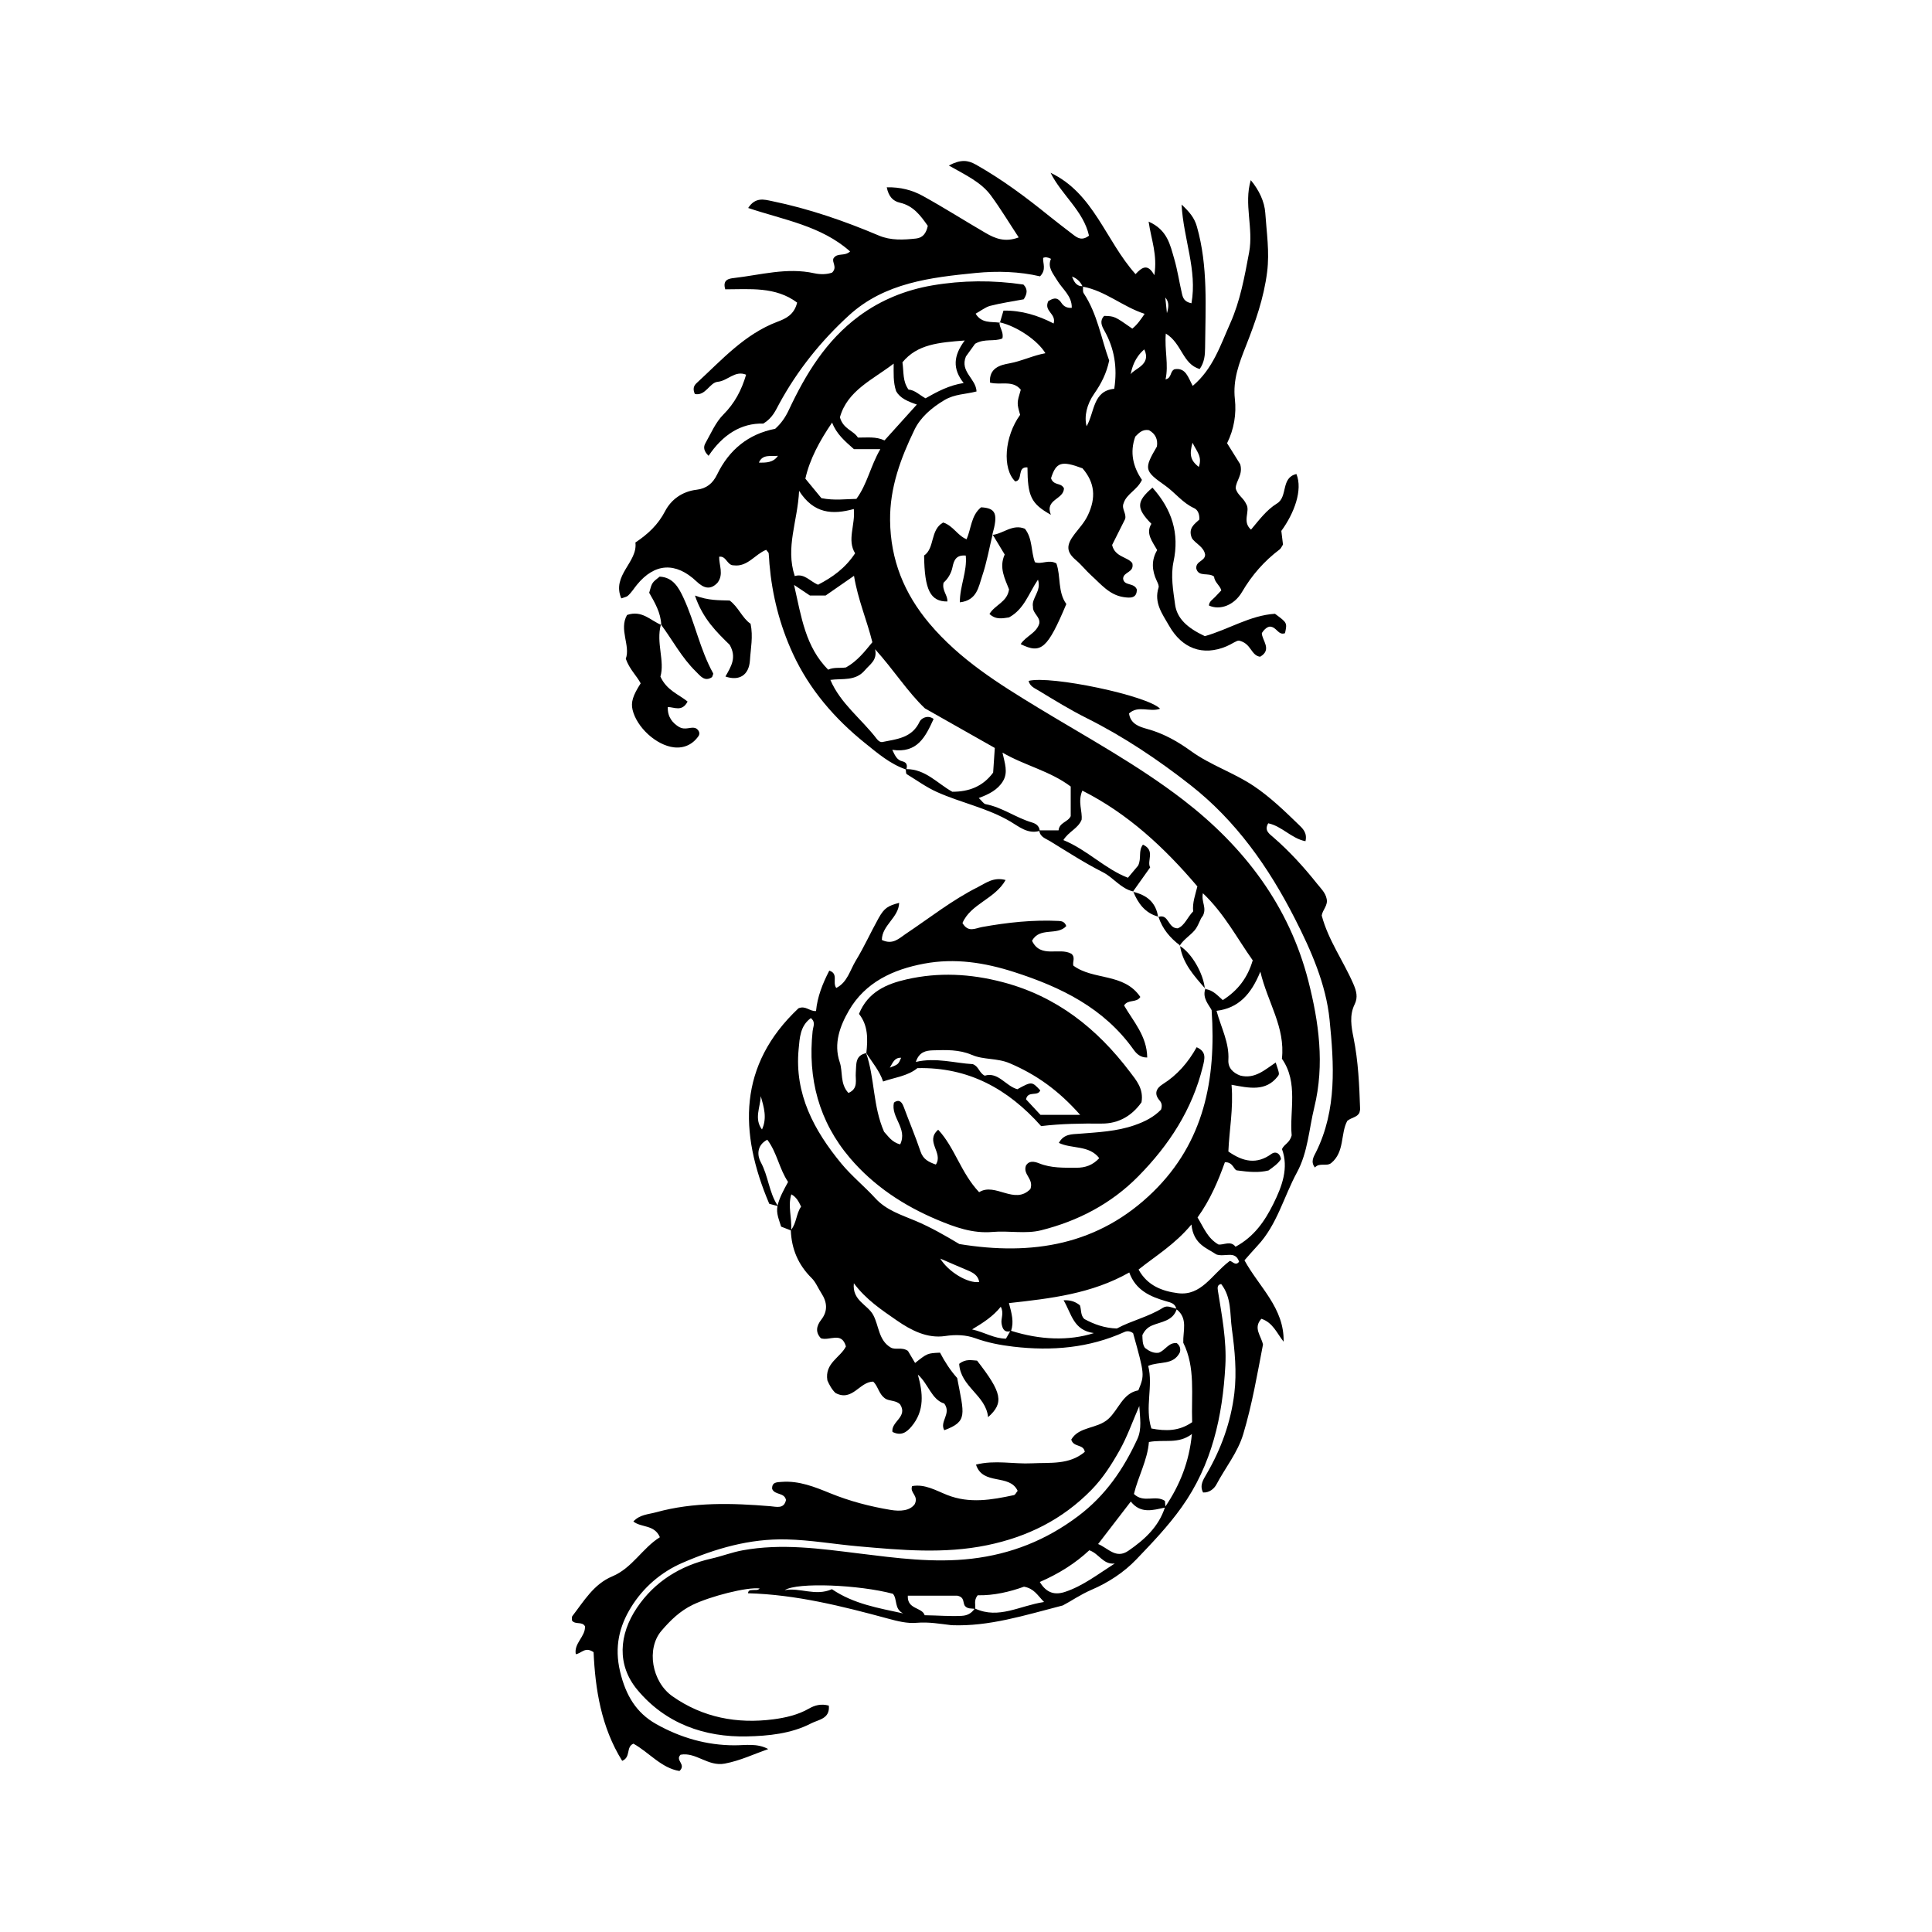 <svg:svg xmlns:svg="http://www.w3.org/2000/svg" enable-background="new 0 0 807.907 1650.246" height="1920.001" id="Layer_1" version="1.1" viewBox="-556.047 -134.878 1920.001 1920.001" width="1920.001" x="0px" y="0px" xml:space="preserve">
<svg:g>
	<svg:g>
		<svg:path d="M570.099,751.029c-0.032-0.007-0.06-0.022-0.093-0.029c-0.084,0.119-0.169,0.238-0.253,0.357    L570.099,751.029z" />
		<svg:path d="M594.862,776.442c0.147-0.054,0.268-0.068,0.411-0.115c-0.023-0.072-0.055-0.138-0.077-0.209    L594.862,776.442z" />
		<svg:path d="M437.208,185.375c-0.009,0.136,0.021,0.266,0.018,0.401c0.139,0.019,0.28,0.032,0.418,0.053    L437.208,185.375z" />
		<svg:path d="M744.173,839.993c-19.026-74.471-63.645-133.219-124.355-179.956c-45.313-34.883-95.546-62.022-144.203-91.59    c-39.238-23.844-77.887-47.937-107.965-83.621c-25.107-29.787-38.722-63.226-39.139-102.565    c-0.346-32.599,10.624-61.963,24.293-90.173c5.835-12.044,16.744-21.655,29.701-29.348    c10.282-6.105,20.811-5.679,31.92-8.597c-0.513-12.845-16.737-19.47-10.574-34.729    c2.624-3.634,6.407-8.872,9.145-12.663c9.477-5.548,19.045-1.817,27.108-5.291    c1.591-6.225-2.978-10.531-2.877-15.684c-8.241-1.145-17.718,0.923-23.708-8.906    c5.31-2.93,9.687-6.567,14.67-7.845c10.847-2.783,22.001-4.364,33.112-6.452    c3.37-5.181,4.4-9.941-0.269-14.664c-30.271-4.495-60.785-4.269-90.621,0.855    c-26.165,4.494-50.902,14.286-72.941,30.639c-32.677,24.246-52.79,57.425-69.565,93.125    c-3.42,7.278-7.496,13.27-13.59,18.733c-26.725,5.185-45.84,20.931-57.704,45.425    c-4.336,8.951-10.659,14.003-20.367,15.134c-14.156,1.65-25.253,9.656-31.322,21.319    c-6.9,13.262-16.742,22.608-29.501,31.124c2.535,19.627-23.793,32.423-14.05,55.543    c3.306-1.244,5.257-1.465,6.463-2.53c3.567-3.146,6.059-7.262,9.031-10.919    c17.664-21.731,38.59-22.947,59.182-3.499c7.143,6.747,13.777,9.083,21.02,1.329    c6.327-8.381,1.428-17.192,1.599-25.764c7.122-1.196,7.792,8.651,14.442,8.522    c13.762,1.807,21.263-11.07,32.252-15.417c1.308,1.76,2.401,2.568,2.512,3.495    c0.425,3.539,0.466,7.122,0.773,10.678c2.664,30.896,10.194,60.538,23.145,88.743    c16.471,35.868,41.754,64.995,72.087,89.381c12.271,9.865,24.738,20.564,40.237,25.929    c0.239,1.731,0.049,4.166,0.991,4.739c9.922,6.03,19.24,12.893,30.016,17.735    c23.997,10.782,50.172,15.832,73.194,29.473c8.207,4.863,17.093,12.503,28.554,9.214    c0.77,6.051,6.379,7.567,10.493,10.085c17.311,10.597,34.405,21.705,52.477,30.849    c10.814,5.471,17.893,16.373,30.169,19.152c5.435-7.639,10.879-15.291,16.975-23.859    c-3.568-6.536,5.471-16.793-7.17-22.629c-4.866,6.168-1.199,13.363-4.772,20.817    c-2.107,2.51-5.475,6.521-10.156,12.097c-22.939-8.841-40.295-27.666-64.143-37.438    c5.466-8.698,14.537-11.421,18.11-20.178c0.995-8.497-4.081-17.843,0.743-28.96    c45.156,22.785,81.409,56.413,114.309,95.176c-1.994,8.279-5.063,16.038-4.198,24.834    c-5.668,5.678-8.378,14.144-15.302,16.828c-10.033,0.122-8.76-14.778-19.13-11.36    c3.846,11.858,11.46,20.885,21.28,28.257c3.837-5.931,10.017-9.607,14.491-14.774    c4.167-4.812,5.524-11.754,8.273-14.465c4.247-8.484-1.768-13.646,0.071-22.547    c21.416,20.376,33.941,44.79,49.526,66.691c-5.091,17.264-14.622,29.903-29.751,39.516    c-4.644-3.874-9.474-10.108-17.454-10.902c-2.954,9.072,3.546,15.4,6.36,20.889    c4.655,69.197-7.692,131.259-58.103,180.564c-54.28,53.09-120.339,63.671-192.606,51.889    c-13.966-8.371-28.276-16.607-43.675-23.096c-14.005-5.902-28.901-10.469-39.838-22.422    c-10.857-11.865-23.576-22.113-33.774-34.477c-27.117-32.875-46.658-69.08-42.431-113.71    c1.05-11.089,1.425-23.115,12.197-30.884c1.39,1.593,1.86,1.962,2.108,2.444    c1.829,3.548-0.032,6.952-0.402,10.437c-5.003,47.17,6.186,89.851,37.104,126.21    c23.563,27.709,53.477,47.389,86.782,61.389c17.335,7.287,35.144,13.829,54.964,12.085    c15.995-1.407,32.909,2.183,48.115-1.629c36.635-9.183,69.635-26.231,96.716-53.711    c30.606-31.055,53.575-66.257,64.094-109.066c1.962-7.987,3.767-14.77-6.134-19.162    c-8.545,15.297-19.324,27.674-33.73,36.745c-6.447,4.06-8.837,9.5-3.156,16.094    c2.161,2.509,2.807,5.101,1.522,9.109c-6.944,7.304-16.106,11.996-26.454,15.584    c-17.744,6.152-36.115,6.949-54.461,8.418c-7.624,0.611-15.64-0.048-20.658,9.121    c13.003,6.219,29.995,1.96,40.146,15.17c-6.509,7.004-13.898,9.551-22.713,9.526    c-12.541-0.036-25.073,0.456-37.015-4.374c-5.441-2.2-10.4-2.608-13.165,2.303    c-3.156,9.116,8.035,12.917,4.466,23.201c-15.732,16.266-34.956-6.897-50.96,3.164    c-18.266-19.408-24.137-44.33-40.684-62.089c-13.481,11.579,5.453,22.991-2.332,34.611    c-6.854-2.434-12.542-4.971-15.236-12.998c-5.037-15.011-11.262-29.62-16.753-44.485    c-2.226-6.025-5.428-7.223-9.657-4.097c-3.327,14.789,13.868,25.612,6.2,41.523    c-8.47-2.117-12.121-8.493-15.995-12.498c-11.258-25.734-9.178-53.136-17.809-78.143    c-11.344,2.316-9.603,11.397-10.313,19.549c-0.598,6.87,2.897,15.632-7.292,20.019    c-8.617-9.212-5.346-20.891-8.68-30.653c-6.321-18.507,0.363-36.128,9.137-51.281    c16.263-28.083,43.785-40.815,74.774-46.593c30.599-5.705,60.061-1.084,89.475,8.37    c46.71,15.013,89.224,35.746,118.684,77.138c2.719,3.821,6.655,7.939,13.525,7.772    c-0.233-21.411-13.982-36.057-22.991-51.721c4.064-6.462,12.28-2.243,16.155-8.454    c-16.347-24.169-46.753-16.321-66.589-31.16c-1.002-3.683,2.32-8.15-1.925-11.76    c-11.92-6.745-30.591,4.996-39.101-12.868c7.516-14.123,25.161-4.7,34.009-14.669    c-1.496-4.182-4.265-4.908-7.373-5.063c-25.688-1.288-51.064,1.482-76.284,6.018    c-6.691,1.203-13.75,5.893-19.497-3.96c8.14-19.068,32.124-23.726,42.873-42.745    c-11.99-3.265-19.693,3.082-27.64,7.076c-25.557,12.845-47.949,30.663-71.627,46.468    c-6.545,4.368-12.748,11.235-23.716,6.02c0.082-14.639,16.784-22.203,17.187-36.871    c-11.27,2.966-14.812,5.166-20.379,15.111c-7.801,13.933-14.338,28.606-22.649,42.209    c-5.778,9.457-8.41,21.745-19.492,27.253c-4.077-5.642,2.507-14.217-6.924-17.207    c-6.741,13.094-11.862,26.132-13.167,40.136c-6.422,0.51-10.269-5.752-17.464-2.695    c-59.778,56.294-59.429,122.78-29.017,194.275c2.803,0.741,5.501,1.454,8.199,2.167    c-1.527,7.266,1.543,13.656,3.583,20.503c3.332,1.297,6.492,2.527,9.65,3.756    c0.692,18.496,7.359,34.223,20.689,47.386c4.104,4.053,6.354,9.954,9.595,14.915    c5.776,8.84,6.787,17.639-0.021,26.405c-4.973,6.404-5.94,12.602-0.354,18.515    c8.695,2.893,20.585-7.1,24.852,8.093c-5.481,11.095-21.285,16.543-18.42,33.741    c1.725,4.111,4.514,9.277,8.081,12.544c16.881,8.928,23.949-11.484,37.537-11.281    c5.13,5.011,5.407,12.679,12.361,17.114c3.927,2.264,10.64,1.457,14.379,5.6    c7.756,12.363-9.251,17.029-7.703,27.226c8.345,4.147,13.749,0.779,18.845-5.259    c13.467-15.954,11.401-33.607,6.41-51.69c10.427,9.102,13.55,24.851,26.251,28.779    c7.428,10.091-4.984,17.835,0.013,26.493c23.604-8.819,19.701-15.359,12.816-51.888    c-6.623-7.329-12.385-16.204-17.045-25.192c-12.603,0.586-12.603,0.586-24.788,10.258    c-2.666-4.508-5.294-8.954-7.112-12.03c-6.284-4.188-12.177-0.502-17.124-3.359    c-12.176-7.207-11.581-21.568-17.367-32.307c-5.613-10.417-21.112-14.323-19.248-31.52    c12.205,16.325,27.59,26.479,42.602,36.886c14.319,9.926,30.383,18.205,48.111,15.552    c10.604-1.587,20.695-1.162,29.773,2.118c12.5,4.515,25.07,6.933,38.056,8.45    c38.109,4.452,75.174,1.398,110.578-14.666c2.631-1.194,5.859-0.751,8.412,1.32    c11.491,41.315,11.491,41.315,5.205,56.729c-15.611,2.845-19.504,19.053-29.806,28.407    c-11.148,10.122-29.123,7.266-36.871,20.535c2.203,8.04,12.21,4.14,13.434,12.229    c-15.505,13.105-34.316,10.444-52.557,11.366c-18.182,0.919-36.583-3.502-55.552,1.278    c6.747,21.157,33.389,8.681,41.39,26.071c-1.457,1.738-2.374,3.968-3.709,4.255    c-22.083,4.743-44.079,8.652-66.312-0.131c-11.186-4.419-22.139-11.112-34.853-8.823    c-2.648,6.845,6.804,9.207,2.596,17.925c-4.827,6.742-14.483,7.305-23.937,5.74    c-20.527-3.398-40.602-8.651-59.985-16.539c-15.395-6.265-30.928-12.606-48.168-11.321    c-4.755,0.355-9.979,0.073-9.608,6.974c2.62,6.415,12.045,3.261,13.764,10.981    c-1.93,9.24-9.525,6.731-15.568,6.234c-38.154-3.135-76.101-4.308-113.608,6.042    c-7.722,2.131-15.945,2.112-22.518,9.113c7.831,6.362,20.875,2.816,26.369,15.655    c-17.436,10.852-27.399,30.558-47.274,38.89c-18.586,7.792-28.186,24.574-39.688,39.435    c-0.861,1.113-0.314,3.314-0.39,4.513c3.542,4.447,10.004,0.525,12.899,5.677    c0.655,10.198-11.116,16.696-9.138,27.732c5.76-0.742,9.12-7.843,17.693-2.006    c1.641,36.608,7.489,74.442,28.423,108.008c8.921-3.722,3.482-13.852,11.17-17.075    c15.562,8.655,27.798,24.326,45.768,27.149c7.131-6.72-4.685-10.423,1.09-16.178    c15.38-2.82,27.212,12.005,43.935,8.83c15.395-2.923,28.735-9.373,43.192-14.462    c-11.133-5.949-22.406-3.724-33.301-3.711c-28.02,0.032-54.077-7.636-78.017-21.093    c-19.867-11.168-30.276-28.518-35.91-52.168c-5.887-24.715-0.697-45.235,11.095-64.249    c11.918-19.218,29.422-34.528,50.698-43.763c32.968-14.309,66.841-24.219,103.591-23.347    c23.972,0.569,47.385,4.745,71.091,6.842c42.746,3.78,85.357,7.735,128.141-1.061    c40.175-8.259,74.951-25.499,103.791-54.984c11.413-11.668,20.008-25.201,27.837-39.053    c7.734-13.685,12.954-28.791,19.74-44.334c0.626,11.865,2.76,22.694-1.948,32.886    c-13.786,29.84-31.52,55.959-58.628,76.406c-31.933,24.087-66.897,37.917-106.022,42.48    c-37.633,4.389-74.865-0.648-112.143-5.235c-38.39-4.724-76.712-10.232-115.616-3.071    c-10.649,1.96-20.525,5.843-30.953,8.194c-30.674,6.914-56.416,22.787-74.008,48.979    c-17.89,26.637-19.953,56.773,0.373,81.277c28.146,33.934,67.135,47.391,109.072,46.455    c20.873-0.466,43.823-2.592,63.726-12.936c7.357-3.823,18.894-4.476,17.603-17.692    c-7.735-2.055-13.925-0.362-19.688,2.951c-11.032,6.343-23.62,9.158-35.546,10.703    c-35.803,4.639-69.888-1.648-100.144-22.886c-20.625-14.478-26.126-47.316-11.02-65.031    c8.973-10.522,18.497-19.784,31.189-25.92c17.401-8.413,53.636-17.805,66.465-16.23    c-1.756,2.129-4.225,1.28-6.434,1.555c-2.082,0.259-4.753-0.44-5.154,3.21    c47.753,1.325,93.613,12.857,139.356,25.253c9.108,2.468,18.873,4.94,28.049,4.137    c12.23-1.07,23.617,1.044,34.984,2.364c37.219,1.428,72.202-9.755,110.456-19.632    c7.75-3.962,17.43-10.793,28.732-15.646c16.334-7.015,31.867-17.079,44.301-30.064    c15.791-16.491,31.532-32.932,45.003-51.805c30.313-42.469,40.768-90.678,43.518-140.914    c1.356-24.785-3.481-49.764-7.422-74.453c-0.477-2.991-0.549-5.91,3.265-6.552    c10.456,13.337,8.555,29.532,10.639,44.7c2.916,21.223,4.989,42.815,2.442,63.977    c-3.421,28.424-13.1,55.312-27.658,80.205c-3.325,5.685-7.041,11.253-3.405,18.283    c6.28,0.408,11.134-3.943,13.231-7.909c8.836-16.716,21.178-31.741,26.666-50.029    c8.827-29.414,14.002-59.699,19.64-89.074c-1.82-8.783-10.02-16.39-1.59-25.61    c11.544,3.802,15.439,14.497,22.095,22.774c0.735-33.549-24.436-54.368-38.891-80.864    c4.199-4.73,8.393-9.692,12.836-14.419c19.576-20.829,26.147-48.707,39.34-72.99    c10.812-19.902,11.905-42.925,17.204-64.628C760.557,922.774,754.54,880.572,744.173,839.993z M198.113,324.864    c3.626-8.695,12.025-6.011,18.943-6.765C212.536,324.916,205.357,324.974,198.113,324.864z M402.68,203.504    c-11.284,15.111-12.289,28.129-1.057,42.261c-14.239,2.208-25.791,8.273-37.897,15.193    c-5.729-3.103-10.726-8.302-16.888-8.667c-5.952-8.3-4.619-16.911-6.053-27.093    C355.511,207.169,376.994,205.478,402.68,203.504z M332.073,226.483c0.025,9.633-0.61,18.259,2.429,27.381    c3.89,6.944,11.357,10.11,20.605,13.277c-11.712,12.985-21.945,24.33-32.151,35.644    c-8.69-4.02-17.013-2.693-26.423-2.798c-4.123-6.928-14.632-8.368-17.88-20.158    C286.015,253.212,311.307,242.446,332.073,226.483z M270.903,285.063c4.259,11.35,12.76,18.506,21.666,26.42h26.237    c-9.978,17.147-12.825,34.511-23.771,49.425c-10.708,0.131-21.817,1.851-34.786-0.742    c-4.265-5.179-9.462-11.488-15.94-19.352C248.537,321.669,258.558,303.094,270.903,285.063z M238.086,352.932    c14.593,22.878,33.207,23.86,54.385,18.049c1.64,16.017-6.994,30.65,1.282,43.999    c-9.913,14.982-22.655,23.898-36.8,31.226c-8.244-3.348-13.544-11.527-23.179-8.595    C224.339,409.002,236.605,383.578,238.086,352.932z M233.083,446.402c7.089,4.742,10.919,7.304,15.736,10.527h15.651    c8.778-6.093,18.242-12.662,28.188-19.564c3.88,23.696,12.934,44.419,18.238,65.985    c-7.79,9.491-14.989,18.747-26.18,25.051c-5.591,0.94-12.188-0.451-17.738,2.251    C244.397,507.831,240.45,478.878,233.083,446.402z M344.693,629.461c1.179-3.719,0.43-6.686-3.882-7.713    c-5.41-1.288-7.293-5.405-10.115-11.476c24.984,3.771,33.047-13.094,41.071-30.653    c-5.858-4.479-12.396-0.581-13.873,2.619c-7.498,16.23-22.454,17.352-37.209,20.326    c-2.203,0.16-4.02-1.316-5.49-3.24c-15.067-19.732-35.932-34.914-46.038-58.537    c11.879-1.618,24.899,1.564,34.387-9.676c4.955-5.871,12.506-9.924,10.057-20.808    c18.459,20.438,32.613,42.785,49.538,58.802c24.731,14.005,47.078,26.661,69.437,39.322    c-0.63,9.351-1.142,16.952-1.651,24.503c-10.177,13.784-23.977,19.05-40.579,19.02    C375.67,643.852,363.719,629.381,344.693,629.461z M508.021,676.174c-2.623,5.915-11.334,6.232-12.077,14.119    h-18.735c-0.685-4.444-3.581-6.601-7.855-7.86c-15.838-4.665-29.427-15.053-45.952-18.157    c-1.945-0.365-3.458-3.03-6.755-6.107c10.15-3.687,18.882-8.19,24.031-16.706    c5.37-8.881,1.745-17.986-0.465-28.394c22.096,12.888,47.264,18.201,67.807,33.699V676.174z M200.004,954.474    c3.071,10.872,6.477,21.724,1.205,33.108C193.19,977.014,199.498,965.566,200.004,954.474z M216.734,1063.169    c-8.604-13.103-9.205-29.306-16.744-43.088c-3.297-6.028-4.607-16.479,6.48-22.34    c9.662,12.759,11.884,28.986,20.663,41.98C222.662,1047.929,218.615,1055.125,216.734,1063.169z M230.229,1087.219    c0.797-11.721-3.51-23.486,0.119-35.181c4.821,2.568,7.312,6.943,9.726,12.237    C235.141,1071.215,235.643,1080.399,230.229,1087.219z M378.39,1115.902c8.918,3.849,17.811,7.759,26.771,11.505    c5.589,2.336,10.761,4.935,11.948,11.74C405.773,1140.799,386.302,1128.977,378.39,1115.902z M443.666,1195.446    c-11.56,0.024-21.072-6.31-33.672-9.171c11.352-6.806,20.973-13.088,28.505-22.508    c3.47,6.455-0.136,11.702,0.843,16.967c0.961,5.169,2.756,8.693,8.502,7.396    C446.509,1190.467,445.166,1192.819,443.666,1195.446z M553.846,1185.369c-12.018-0.36-22.544-4.098-32.36-9.464    c-3.868-3.829-2.758-9.067-4.326-13.573c-4.125-3.324-8.621-5.316-16.222-5.022    c8.078,13.776,9.7,29.863,30.136,32.616c-24.944,7.971-53.7,6.82-82.332-2.282    c3.039-8.693,0.612-17.23-2.107-27.518c41.424-4.561,82.123-9.202,119.571-30.43    c6.33,17.69,20.927,24.075,36.572,28.572c4.676,1.344,8.869,2.148,10.137,7.361    c-4.384-0.831-8.741-3.703-13.2-0.885C585.227,1173.898,568.29,1177.536,553.846,1185.369z M270.71,1444.451    c-16.423,7.292-31.572-1.898-46.948,0.956c12.567-8.094,74.358-5.309,107.509,3.588    c4.728,5.151,1.036,15.093,10.274,19.527C316.571,1463.105,292.372,1459.137,270.71,1444.451z M399.636,1470.93    c-11.876,0.614-23.63-0.448-36.738-0.606c-2.579-8.121-17.557-5.567-16.765-19.414h49.214    c7.806,1.577,5.088,7.529,7.766,10.414c2.59,2.811,6.134,2.139,9.366,2.623    C409.334,1468.251,405.69,1470.617,399.636,1470.93z M413.122,1463.779c0.462-3.89-1.641-8.082,2.425-13.301    c15.87,0.423,32.409-3.551,46.052-8.523c10.02,1.904,13.004,8.039,19.933,15.226    C457.132,1460.841,436.705,1474.477,413.122,1463.779z M502.346,1447.131c-9.898,3.27-18.337,1.378-25.044-9.853    c19.192-8.376,35.163-18.437,49.194-31.521c9.72,3.29,13.703,14.531,25.296,13.162    C534.928,1429.624,520.205,1441.231,502.346,1447.131z M565.368,1406.239c-12.409,8.547-19.988-2.554-30.125-6.668    c11.16-14.506,21.563-28.027,32.484-42.223c9.907,12.455,21.984,8.495,33.854,6.002    C595.327,1382.52,581.336,1395.241,565.368,1406.239z M602.14,1362.246c-0.167-1.965-0.332-3.901-0.47-5.526    c-9.45-6.424-20.978,2.611-30.83-6.894c4.182-17.295,13.515-33.826,14.887-51.644    c15.304-2.897,28.979,2.47,42.733-7.918C625.751,1318.059,616.434,1341.023,602.14,1362.246z M628.705,1278.478    c-13.012,9.046-26.189,9.024-40.535,6.272c-6.715-21.331,2.007-42.062-3.144-62.218    c11.346-4.833,24.962-0.226,31.541-13.602c0.668-2.813,0.449-6.178-3.087-8.983    c-8.047-1.098-11.477,7.215-17.968,9.496c-5.102,0.74-9.261-1.393-13.669-4.742    c-2.622-3.592-2.452-8.31-2.611-12.775c2.266-4.579,4.991-7.66,9.955-9.693    c8.955-3.667,20.328-4.383,24.113-15.882c11.465,9.098,6.131,21.486,6.579,33.17    C632.168,1224.276,627.721,1251.087,628.705,1278.478z M665.384,1118.777c-17.211,13.117-27.57,34.497-50.909,31.494    c-15.077-1.94-30.158-7.205-39.028-23.494c17.103-13.693,35.934-24.801,52.554-44.768    c1.966,20.134,15.919,23.559,24.585,29.704c8.703,3.099,18.866-4.274,22.758,7.247    C671.418,1124.542,667.172,1116.165,665.384,1118.777z M727.606,993.37c-1.961,7.741-7.193,8.499-9.63,13.674    c6.865,18.834,0.11,36.999-8.639,54.575c-8.438,16.951-18.911,32.43-37.531,42.495    c-4.844-6.496-11.935-1.407-17.058-2.26c-10.858-6.349-14.45-16.623-20.688-26.834    c12.575-17.447,20.538-36.315,27.166-54.85c8.218-0.462,8.894,7.926,12.048,8.085    c12.176,1.654,21.631,2.443,31.294,0.063c4.607-3.324,9.44-6.599,12.434-11.311    c-1.119-6.53-5.955-7.735-9.346-5.241c-14.577,10.718-28.133,8.088-42.962-2.313    c0.819-20.975,5.155-42.464,3.15-66.295c17.697,3.302,34.022,6.929,45.847-8.26    c1.941-2.493,1.75-2.642-1.957-13.865c-10.744,7.175-20.685,16.658-35.219,12.977    c-6.924-2.574-12.294-7.46-11.816-15.507c1.015-17.068-7.117-31.811-11.766-48.848    c21.681-2.593,34.321-16.219,43.534-38.914c7.4,31.062,24.932,55.176,21.443,86.54    C734.52,940.946,725.312,969.45,727.606,993.37z" />
		<svg:path d="M304.547,911.134c0.07,0.2,0.126,0.402,0.195,0.602c0.06-0.012,0.108-0.03,0.169-0.042    L304.547,911.134z" />
		<svg:path d="M641.346,848.041c0.128,0.01,0.238,0.049,0.363,0.061c0.038-0.119,0.061-0.233,0.103-0.353    L641.346,848.041z" />
		<svg:path d="M616.6,804.621c-0.016-0.012-0.031-0.025-0.047-0.037c-0.107,0.167-0.232,0.316-0.336,0.487    L616.6,804.621z" />
	</svg:g>
	<svg:g>
		<svg:path d="M732.325,336.204c-15.734,3.622-8.303,22.503-19.247,29.215c-10.524,6.455-17.878,16.564-25.874,26.047    c-9.304-8.176-0.415-18.314-4.712-25.274c-2.746-6.381-9.017-9.211-10.505-15.861    c0.098-7.361,7.528-13.467,4.45-23.878c-3.542-5.682-8.224-13.19-13.016-20.875    c7.026-14.085,9.344-29.266,7.744-43.811c-2.138-19.442,4.244-35.75,11.046-53.013    c9.315-23.641,17.756-47.469,21.009-73.339c2.519-20.04-0.54-39.263-1.833-58.662    c-0.752-11.298-6.269-22.825-14.431-32.602c-7.055,23.965,2.903,47.646-1.649,71.88    c-4.53,24.121-8.824,48.169-18.728,70.332c-9.712,21.735-17.231,45.458-37.312,62.248    c-4.606-8.48-6.878-18.473-18.14-16.523c-4.704,2.23-2.505,8.619-8.868,10.064    c3.251-14.696-1.139-29.159,0.273-45.532c16.029,9.633,16.649,30.471,33.711,35.213    c4.729-6.906,5.27-13.869,5.324-21.157c0.299-40.315,3.138-80.71-8.14-120.347    c-2.585-9.088-7.607-14.769-15.219-21.928c1.855,34.271,15.699,65.15,9.819,98.093    c-7.378-1.412-8.556-5.668-9.49-9.679c-2.692-11.57-4.389-23.414-7.738-34.779    c-3.983-13.521-6.628-28.432-25.354-36.686c2.559,17.908,8.947,32.847,5.675,53.286    c-6.652-12.207-12.441-7.734-18.677-1.099c-29.852-33.394-41.457-80.262-84.421-100.678    c10.894,21.995,32.631,37.747,38.176,62.466c-7.107,5.386-11.515,2.244-15.864-1.118    c-7.997-6.183-16.083-12.255-23.94-18.61c-23.076-18.665-46.8-36.355-72.741-50.96    c-7.765-4.372-14.871-5.323-26.759,0.978c16.922,9.57,32.148,16.604,41.858,29.834    c9.64,13.134,18.079,27.149,27.584,41.597c-13.673,5.153-23.498,1.041-32.792-4.359    c-20.995-12.197-41.486-25.289-62.75-36.983c-10.396-5.717-22.132-8.748-35.573-8.455    c1.78,9.22,6.285,13.771,13.008,15.293c13.492,3.054,20.615,12.906,27.762,23.024    c-1.526,7.189-4.833,11.855-11.64,12.594c-12.478,1.355-25.119,2.073-36.99-2.956    c-34.463-14.601-69.704-26.743-106.411-34.273c-7.7-1.579-16.236-4.207-23.474,6.862    c35.575,11.949,72.635,17.706,101.313,43.217c-5.743,5.258-12.633,0.86-16.504,6.834    c-1.894,3.942,4.129,8.652-1.359,14.154c-4.915,1.828-11.498,2.067-17.852,0.661    c-27.098-5.993-53.342,1.738-79.848,4.764c-4.662,0.532-11.512,1.538-8.506,11.214    c24.314-0.009,49.934-2.93,71.422,13.178c-2.944,12.256-11.457,15.979-19.569,19.047    c-32.836,12.417-55.427,38.09-80.263,60.903c-2.898,2.662-4.09,5.7-1.824,10.908    c10.758,2.2,14.666-11.394,22.724-12.128c9.876-0.899,17.182-11.65,28.211-7.059    c-4.524,15.424-11.351,28.348-22.623,39.638c-7.733,7.745-12.317,18.728-17.86,28.518    c-2.021,3.571-1.833,7.646,3.204,12.463c13.949-20.829,32.246-32.684,54.395-32.038    c9.204-5.61,12.132-12.962,15.821-19.744c18.085-33.25,41.56-62.479,69.334-87.844    c35.42-32.347,80.939-37.628,125.872-42.089c21.584-2.143,43.613-1.417,63.947,3.348    c6.596-6.737,2.631-12.808,3.124-18.394c2.202-0.905,4.417-0.671,7.773,0.984    c-3.764,8.379,2.042,14.557,6.144,21.392c5.305,8.84,14.797,15.5,14.514,27.284    c-4.325,0.397-7.826-1.13-10.236-4.826c-4.765-7.305-9.493-3.706-13.055-1.872    c-4.922,10.265,8.139,12.19,5.271,22.288c-15.597-8.101-32-13.102-49.841-12.806    c-1.258,4.253-2.364,7.993-3.467,11.722c16.443,3.726,37.423,17.719,45.128,30.635    c-12.438,2.215-23.467,7.862-35.899,10.1c-8.649,1.557-20.339,4.408-19.143,19.092    c10.417,2.861,22.515-2.862,30.578,7.051c-3.966,13.312-3.966,13.312-0.654,24.974    c-15.655,21.677-17.931,53.429-4.899,66.167c8.155-0.834,1.425-14.89,12.184-13.904    c0.183,28.59,3.428,35.942,23.259,47.078c-6.295-15.628,13.184-15.111,12.977-26.49    c-1.848-3.069-4.238-3.519-6.513-4.166c-3.042-0.864-5.334-2.541-6.289-5.705    c5.038-15.999,10.397-17.669,31.266-9.81c12.446,14.33,13.454,29.396,5.404,46.493    c-3.435,7.295-8.532,12.662-13.175,18.694c-8.521,11.072-8.649,17.674,1.398,26.172    c5.522,4.67,9.825,10.344,15.062,15.062c9.577,8.628,17.984,19.361,31.966,21.525    c6.923,1.071,13.434,1.329,13.327-7.588c-2.805-7.11-12.718-3.146-13.617-10.743    c0.209-6.964,11.381-5.804,9.131-15.387c-4.665-6.363-17.329-5.939-20.06-18.067    c4.005-7.983,8.471-16.882,12.923-25.776c1.596-5.427-3.851-10.163-1.512-15.658    c2.97-9.521,13.561-13.098,18.226-23.252c-8.675-12.736-12.379-27.152-6.61-43.016    c3.607-3.732,7.359-7.561,13.629-6.354c6.468,3.642,8.948,9.158,7.853,16.228    c-13.084,22.299-12.556,24.153,8.101,38.734c9.977,7.042,17.381,17.321,28.969,22.55    c3.641,1.643,5.427,6.17,5.083,11.311c-4.767,4.457-11.485,8.647-7.373,18.444    c3.397,5.429,11.915,8.447,13.137,16.457c-0.136,6.67-9.477,6.159-8.77,13.779    c2.269,8.873,12.398,3.46,17.716,8.077c0.309,5.457,5.708,8.465,7.144,13.609    c-2.154,2.277-4.21,4.426-6.238,6.601c-2.382,2.553-5.849,4.332-6.053,8.45    c10.999,5.029,25.132-0.233,32.891-13.503c9.72-16.626,22.027-30.687,37.366-42.233    c1.335-1.005,2.014-2.883,3.329-4.853c-0.527-4.339-1.095-9.022-1.647-13.561    C730.069,375.28,738.829,352.119,732.325,336.204z M519.677,149.542c-6.377,0.031-8.396-4.765-10.396-9.582    C514.087,141.709,517.505,144.954,519.677,149.542z M541.287,179.042c-4.748,4.89-2.558,9.799,0.144,14.601    c9.96,17.697,13.148,36.534,9.845,57.863c-21.362,2.077-19.342,22.852-27.459,37.244    c-2.599-9.854,0.171-21.879,7.6-32.463c6.915-9.852,12.223-20.286,14.831-32.864    c-8.024-22.039-11.673-46.311-25.359-66.914c-1.057-1.591-0.549-4.222-0.611-6.474    c22.288,4.183,39.48,19.945,61.191,26.977c-3.681,5.431-7.221,10.697-12.238,14.688    C551.627,179.384,551.627,179.384,541.287,179.042z M567.609,237.11c1.277-6.607,4.002-16.584,13.52-24.764    C588.507,227.876,570.952,231.402,567.609,237.11z M603.628,176.34l-1.622-15.58    C606.258,165.605,605.211,170.948,603.628,176.34z M635.342,329.138c-8.919-6.68-9.319-13.062-6.274-24.035    C633.288,313.993,638.933,318.644,635.342,329.138z" />
		<svg:path d="M437.644,185.829c0.031-0.106,0.064-0.216,0.095-0.322c-0.175-0.04-0.357-0.095-0.531-0.133L437.644,185.829    z" />
	</svg:g>
	<svg:path d="M304.911,911.694c1.478-13.796,1.917-27.415-7.308-38.957c8.864-21.962,27.539-29.865,47.492-34.381   c31.696-7.175,63.042-5.602,94.969,2.725c53.921,14.064,94.113,46.126,126.831,89.327   c6.275,8.285,13.777,16.717,11.469,30.165c-9.209,13.058-22.419,21.285-39.666,21.157   c-20.123-0.149-40.213,0.084-60.087,2.503c-33.049-37.148-72.358-58.746-122.933-57.621   c-9.644,7.919-22.241,9.131-34.112,13.289c-3.579-10.843-11.139-19.297-17.019-28.768L304.911,911.694z    M517.405,973.043c-21.52-24.331-43.604-40.032-70.043-51.283c-12.614-5.368-25.775-3.205-37.622-8.31   c-12.577-5.42-25.627-4.926-38.704-4.521c-6.884,0.213-13.677,1.541-16.933,11.519   c19.936-4.667,38.687,1.248,56.591,2.199c6.099,2.308,6.137,8.57,11.876,11.458   c13.381-4.062,20.716,10.196,32.397,13.478c14.393-7.821,14.393-7.821,22.784,1.103   c-2.417,6.499-12.364-0.04-14.139,8.956c4.815,5.173,9.894,10.631,14.335,15.403   C490.447,973.043,501.703,973.043,517.405,973.043z M328.284,926.146c8.348-3.217,8.348-3.217,11.245-9.853   C333.049,916.074,331.422,920.7,328.284,926.146z" />
	<svg:path d="M466.173,541.777c21.895-5.611,118.273,14.586,130.657,27.668c-10.119,3.746-21.741-3.762-30.862,4.702   c1.415,10.462,10.445,13.3,17.676,15.28c16.36,4.48,30.342,12.302,44.009,22.195   c19.175,13.88,42.209,21.254,61.993,34.474c16.501,11.026,30.586,24.677,44.7,38.333   c4.025,3.894,8.976,8.167,6.967,16.682c-13.936-2.707-23.436-14.992-37.011-17.81   c-4.122,7.072,0.856,10.277,4.814,13.696c16.192,13.99,30.518,29.745,43.807,46.45   c3.649,4.587,8.204,8.734,9.425,14.864c1.572,6.586-4.101,11.036-4.882,16.651   c6.547,24.6,21.492,45.073,31.395,67.887c3.098,7.138,4.768,13.373,1.343,20.307   c-5.415,10.963-3.297,22.515-1.125,33.289c4.724,23.441,5.74,47.062,6.527,70.776   c0.038,1.154-0.414,2.324-0.667,3.637c-2.234,4.756-7.872,4.702-12.103,8.203   c-6.874,12.865-2.393,30.903-16.095,42.009c-4.693,3.497-11.515-0.824-16.035,4.284   c-4.698-5.759-1.002-11.1,1.094-15.324c20.929-42.178,17.859-87.598,13.462-131.523   c-3.518-35.15-18.295-68.753-34.631-100.754c-26.008-50.947-58.376-96.992-103.803-132.564   c-32.261-25.262-66.217-48.029-103.023-66.437c-16.42-8.212-32.124-17.903-47.846-27.432   C472.323,549.118,467.36,547.176,466.173,541.777z" />
	<svg:path d="M589.253,349.723c19.511,21.792,26.887,45.583,20.967,73.411c-3.019,14.192-0.391,28.63,1.509,42.701   c1.859,13.771,11.924,23.229,29.6,31.495c23.351-6.601,45.113-20.736,69.674-22.239   c12.187,8.954,12.187,8.954,9.985,19.275c-6.84,2.531-8.106-6.304-15.086-6.526   c-2.227,0.245-5.152,2.026-7.934,6.445c-0.076,6.97,10.634,16.428-1.728,23.498   c-9.321-1.336-8.573-13.171-20.927-16.025c-2.166-0.366-6.942,3.339-12.392,5.638   c-23.691,9.996-44.179,2.214-57.045-20.262c-6.822-11.918-15.351-22.973-10.549-38.104   c0.591-1.863-0.823-4.595-1.808-6.688c-4.831-10.267-5.551-20.508,0.441-30.559   c-4.991-8.758-11.659-16.672-5.761-26.108C572.964,370.178,573.196,363.491,589.253,349.723z" />
	<svg:g>
		<svg:path d="M100.762,485.67c-0.028,0.102-0.043,0.204-0.071,0.306c0.13,0.053,0.257,0.117,0.388,0.169    L100.762,485.67z" />
		<svg:path d="M135.96,589.13c-5.316-2.743-10.678,2.65-17.916-2.013c-4.981-3.301-10.865-8.778-10.439-19.349    c6.32-0.012,14.204,5.151,19.655-5.451c-8.644-7.114-20.767-11.047-26.987-24.812    c4.526-15.52-4.455-33.432,0.419-51.531c-10.366-4.264-18.736-14.761-33.585-9.699    c-8.264,14.443,3.602,30.461-1.254,43.542c3.819,10.679,10.793,16.755,14.789,24.411    c-7.825,12.177-9.825,18.812-8.054,26.28c4.102,17.297,23.43,35.298,41.144,37.318    c9.975,1.137,18.57-2.828,24.393-11.206C139.917,594.042,138.591,590.914,135.96,589.13z" />
	</svg:g>
	<svg:path d="M430.039,396.715c10.896-1.054,20.108-11.231,32.455-6.125c7.761,9.781,5.943,22.611,9.959,33.26   c6.994,2.45,13.421-3.079,21.305,1.153c4.555,12.513,1.159,28.449,9.912,40.382   c-18.748,44.435-24.956,49.956-45.388,39.877c5.082-8.004,15.829-10.954,18.553-20.673   c0.935-6.605-6.694-9.822-6.324-16.391c-1.754-8.848,8.739-15.435,4.975-27.034   c-9.33,13.705-13.635,29.332-28.788,37.533c-5.8,0.73-12.802,2.82-19.42-3.427   c5.494-9.191,17.715-11.798,19.445-24.432c-3.933-10.236-10.262-21.611-4.311-34.626   c-4.137-6.849-8.087-13.39-12.038-19.93L430.039,396.715z" />
	<svg:path d="M430.374,396.281c-3.359,13.818-5.807,27.946-10.368,41.355c-3.589,10.553-5.014,24.139-22.153,26.086   c-0.157-16.047,7.463-30.848,5.854-46.483c-9.484-0.818-11.773,4.543-13.193,11.615   c-1.299,6.468-5.011,11.955-8.861,15.326c-1.8,8,4.38,12.512,3.734,18.693   c-16.766,0.086-22.656-11.257-23.074-45.71c10.826-7.303,5.819-25.455,18.935-32.772   c10.029,3.221,13.916,12.722,23.293,16.661c4.708-10.95,4.477-23.776,14.418-31.782   c14.779,0.838,17.097,6.426,11.082,27.445C430.039,396.715,430.374,396.281,430.374,396.281z" />
	<svg:path d="M101.079,486.144c-0.401-12.194-6.511-22.348-11.966-31.93c2.731-10.056,2.731-10.056,10.375-16.032   c13.312,0.583,18.945,10.868,23.632,20.913c11.381,24.397,16.395,51.352,29.526,75.121   c0.393,0.711-0.556,2.162-1.035,3.8c-7.444,5.032-11.618-1.184-16.025-5.472   c-14.118-13.735-23.214-31.247-34.823-46.875L101.079,486.144z" />
	<svg:path d="M164.888,537.429c5.636-10.019,11.435-18.835,4.205-31.479c-12.194-12.001-26.712-25.565-34.497-48.978   c13.567,5.072,23.969,4.595,34.484,4.953c8.782,6.503,12.395,17.367,20.787,23.112   c2.672,12.736,0.079,24.57-0.627,36.193C188.338,536.053,178.635,542.198,164.888,537.429z" />
	<svg:path d="M397.183,1220.508c6.425-5.214,12.296-3.507,17.765-3.216c24.805,31.87,27.017,41.877,10.953,56.179   C423.725,1251.563,398.511,1243.474,397.183,1220.508z" />
	<svg:path d="M641.812,847.749c-11.132-12.781-22.7-25.308-25.212-43.128l-0.384,0.449   c11.707,6.737,23.811,27.434,25.13,42.97L641.812,847.749z" />
	<svg:path d="M595.196,776.118c-13.248-3.479-20.253-13.203-25.097-25.089l-0.346,0.328   c13.628,3.098,23.032,10.425,25.11,25.085L595.196,776.118z" />
</svg:g>
</svg:svg>